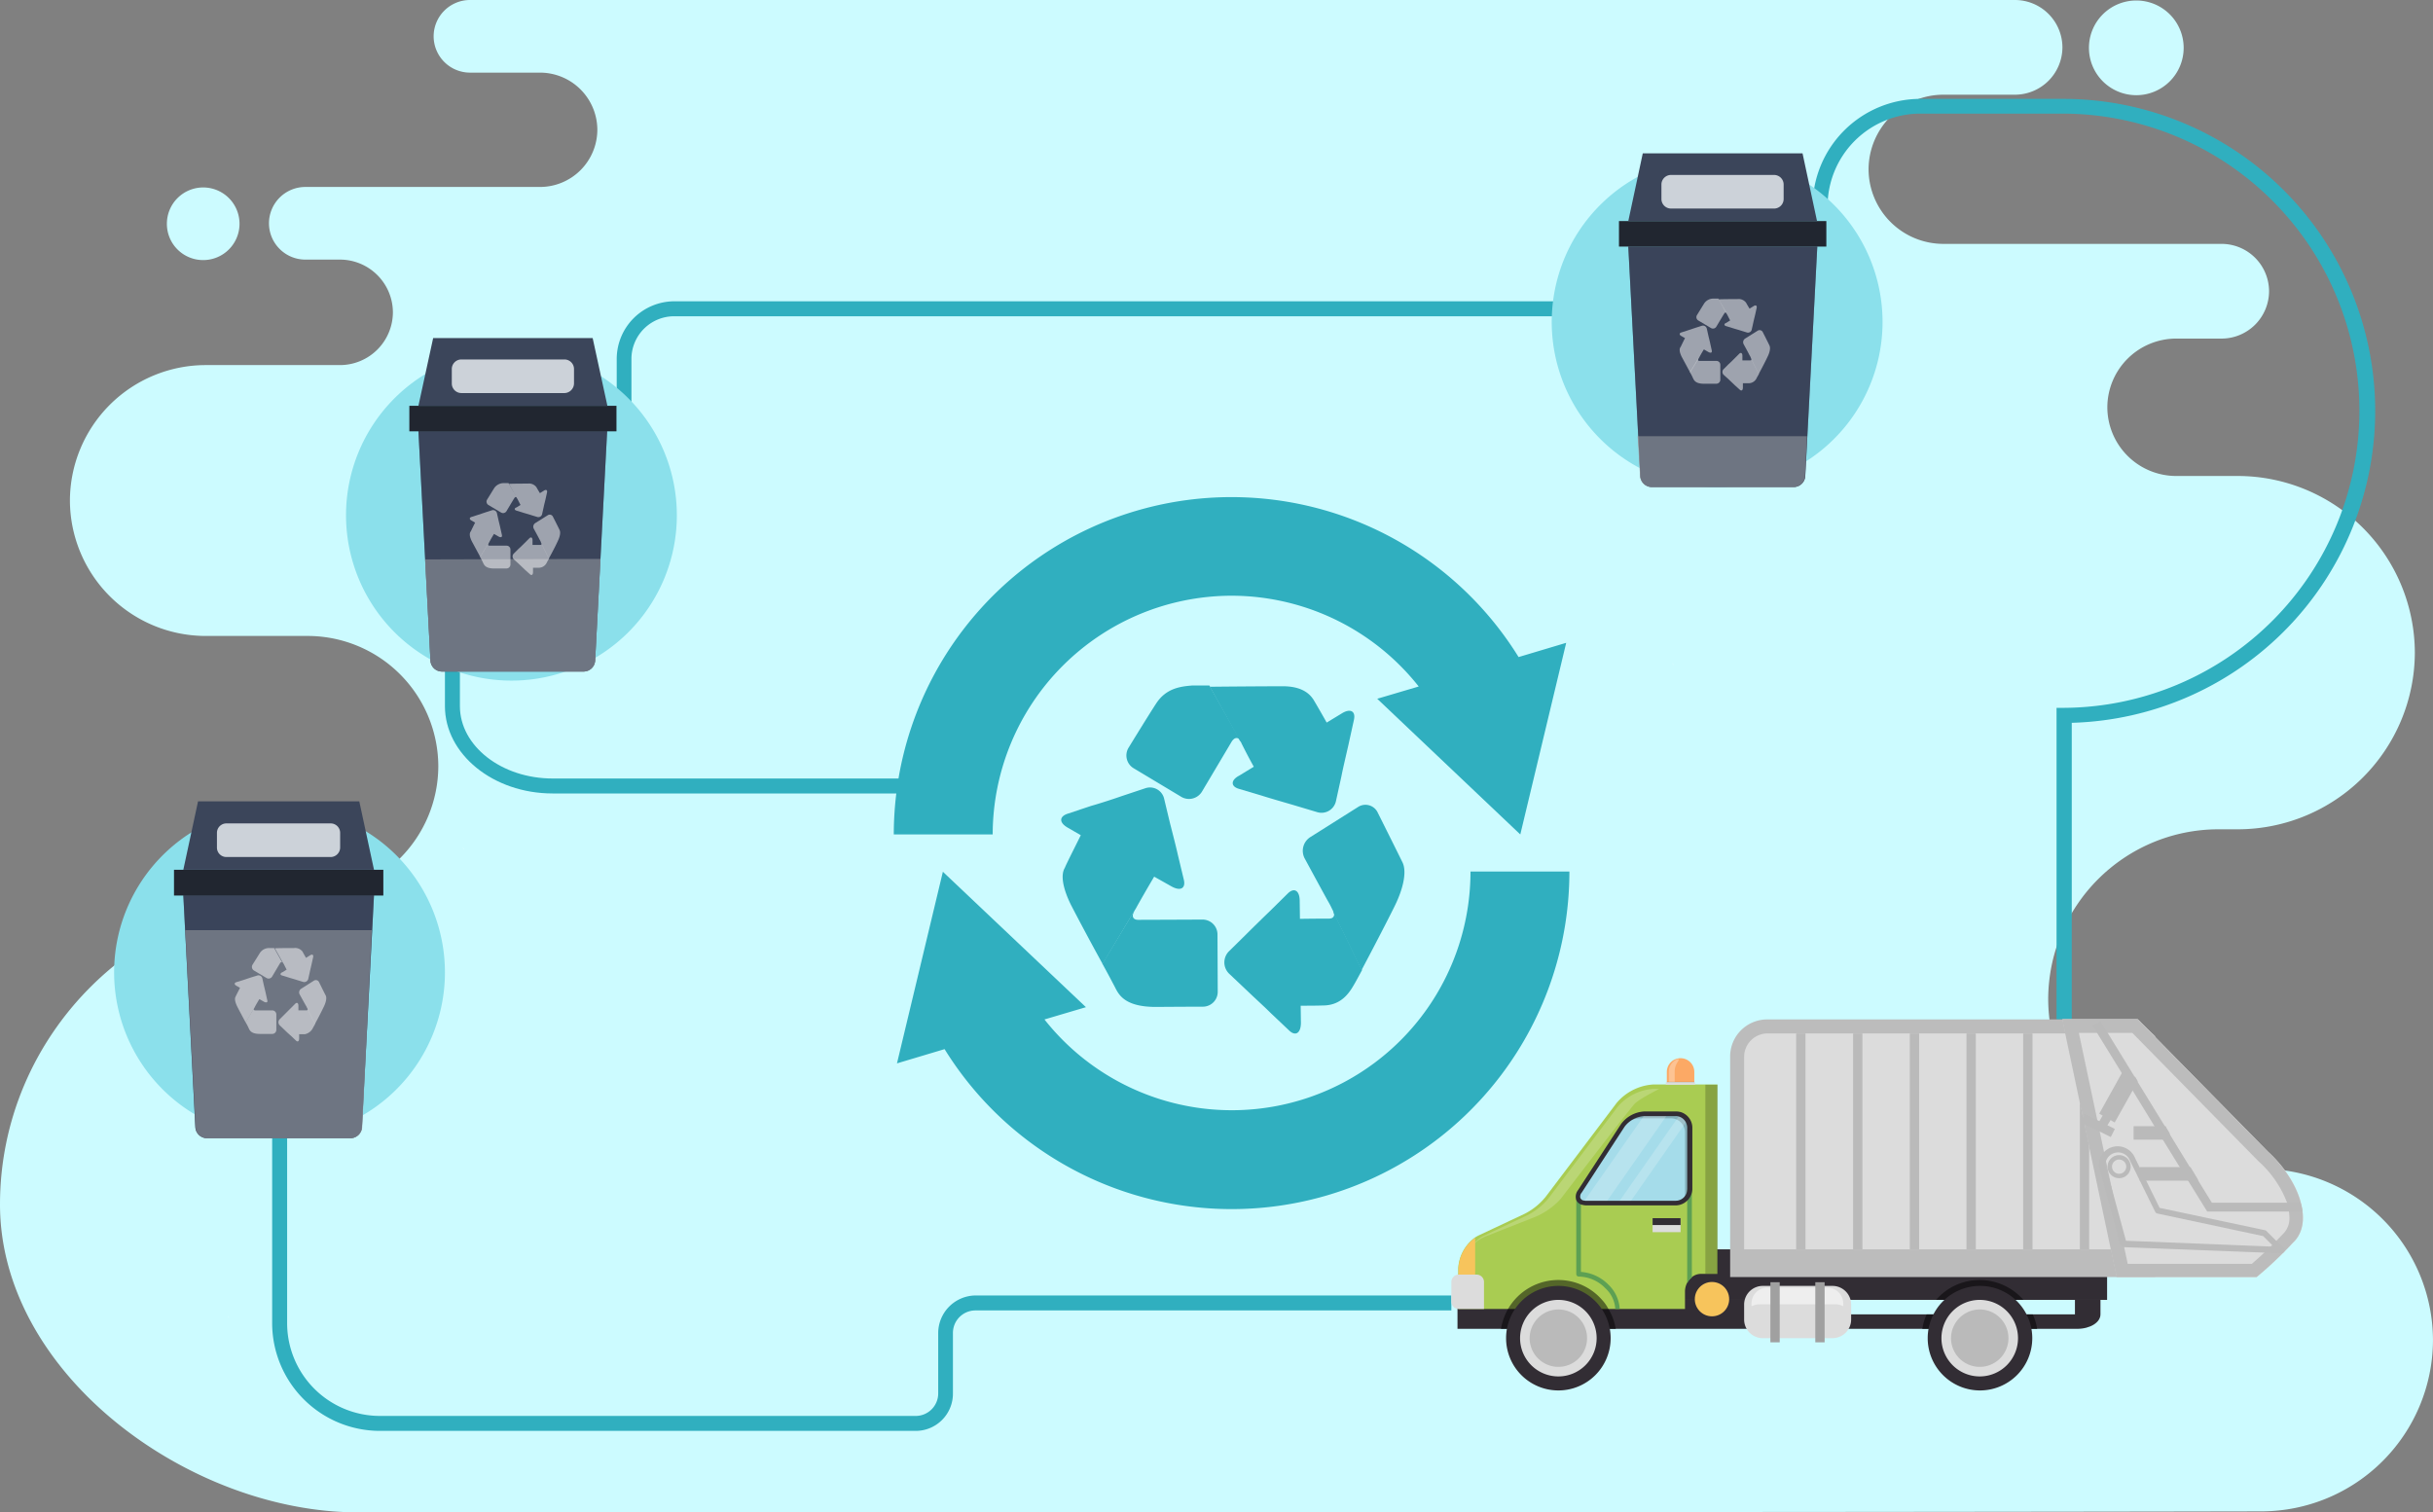 
<svg xmlns="http://www.w3.org/2000/svg" width="758.508" height="471.6" viewBox="0 0 758.508 471.6">
  <rect x="0" y="0" width="758.508" height="471.6" fill="#808080" stroke="none"/>
  <g id="RouteGeneration" transform="translate(-55.8 -48.8)">
    <g id="Layer_3" transform="translate(55.8 48.8)">
      <g id="Group_93" data-name="Group 93">
        <path id="Path_395" data-name="Path 395" d="M167.426,520.4C114.635,520.4,55.8,477.173,55.8,424.382h0c0-52.791,43.227-96.018,96.019-96.018h0a40.751,40.751,0,0,0,40.626-40.626h0a40.751,40.751,0,0,0-40.626-40.626H119.838A42.367,42.367,0,0,1,77.6,204.878h0a42.367,42.367,0,0,1,42.233-42.233h42A16.523,16.523,0,0,0,178.291,146.2h0a16.523,16.523,0,0,0-16.449-16.449H150.977a11.347,11.347,0,0,1-11.323-11.323h0A11.347,11.347,0,0,1,150.977,107.1H224.2a17.894,17.894,0,0,0,17.827-17.827h0A17.894,17.894,0,0,0,224.2,71.447H202.314a11.347,11.347,0,0,1-11.323-11.323h0A11.347,11.347,0,0,1,202.314,48.8h481.7A14.824,14.824,0,0,1,698.78,63.566h0a14.824,14.824,0,0,1-14.766,14.766H661.6a23.347,23.347,0,0,0-23.259,23.259h0A23.347,23.347,0,0,0,661.6,124.85h86.837A14.824,14.824,0,0,1,763.2,139.616h0a14.824,14.824,0,0,1-14.766,14.766H734.2A21.485,21.485,0,0,0,712.781,175.8h0A21.485,21.485,0,0,0,734.2,197.227H753.56a55.248,55.248,0,0,1,55.086,55.086h0A55.248,55.248,0,0,1,753.56,307.4h-6.274a53.11,53.11,0,0,0-52.944,52.944h0a53.11,53.11,0,0,0,52.944,52.944H760.9a53.55,53.55,0,0,1,53.4,53.4h0a53.55,53.55,0,0,1-53.4,53.4c-152.1.306-441.532.306-593.479.306ZM721.809,78.485a14.766,14.766,0,1,0-14.766-14.766,14.775,14.775,0,0,0,14.766,14.766ZM119.149,129.9a11.323,11.323,0,1,0-11.323-11.323A11.3,11.3,0,0,0,119.149,129.9Z" transform="translate(-55.8 -48.8)" fill="#ccfbff" fill-rule="evenodd"/>
      </g>
    </g>
    <g id="Layer_4" transform="translate(91.377 79.633)">
      <g id="Group_115" data-name="Group 115">
        <g id="Group_98" data-name="Group 98">
          <g id="Group_94" data-name="Group 94" transform="translate(243.068 124.174)">
            <path id="Path_396" data-name="Path 396" d="M525.276,282.156a74.431,74.431,0,0,1,58.376,28.308l-12.93,3.825,44.6,42.309,14.307-59.753-14.843,4.438A105.27,105.27,0,0,0,420,356.6h30.833A74.578,74.578,0,0,1,525.276,282.156Z" transform="translate(-420 -251.4)" fill="#30afbf"/>
            <path id="Path_397" data-name="Path 397" d="M600.1,404a74.411,74.411,0,0,1-132.819,46.135l12.93-3.825-44.6-42.233L421.3,463.83l14.843-4.437A105.27,105.27,0,0,0,630.934,404H600.1Z" transform="translate(-420.305 -287.247)" fill="#30afbf"/>
          </g>
          <path id="Path_398" data-name="Path 398" d="M311.767,208.248H307.1V189.58a18.008,18.008,0,0,1,17.98-17.98H623.54v4.667H325a13.322,13.322,0,0,0-13.313,13.313v18.668Z" transform="translate(-150.41 -108.48)" fill="#30afbf"/>
          <path id="Path_399" data-name="Path 399" d="M367.229,603.9H200.287A33.632,33.632,0,0,1,166.7,570.317V512.4h4.667v57.917a28.946,28.946,0,0,0,28.92,28.92H367.306a7.02,7.02,0,0,0,7.039-7.039V573.377a11.755,11.755,0,0,1,11.706-11.706H534.325v4.667H385.974a7.02,7.02,0,0,0-7.039,7.039V592.2A11.609,11.609,0,0,1,367.229,603.9Z" transform="translate(-117.428 -188.538)" fill="#30afbf"/>
          <path id="Path_400" data-name="Path 400" d="M875.117,376.161H870.45V278.995h2.372a92.652,92.652,0,0,0,0-185.3H827.987a28.946,28.946,0,0,0-28.92,28.92v45.064H794.4V122.687A33.632,33.632,0,0,1,827.987,89.1h44.834a97.3,97.3,0,0,1,2.372,194.562v92.5Z" transform="translate(-264.883 -89.1)" fill="#30afbf"/>
          <path id="Path_401" data-name="Path 401" d="M387.9,356.2H270.687c-18.515,0-33.587-12.241-33.587-27.237V304.1h4.667v24.865c0,12.394,12.93,22.57,28.92,22.57H387.822V356.2Z" transform="translate(-133.966 -139.606)" fill="#30afbf"/>
          <g id="Group_95" data-name="Group 95" transform="translate(0 220.804)">
            <path id="Path_402" data-name="Path 402" d="M205.434,429.267A51.567,51.567,0,1,1,153.867,377.7,51.59,51.59,0,0,1,205.434,429.267Z" transform="translate(-102.3 -377.7)" fill="#8be0eb"/>
          </g>
          <g id="Group_96" data-name="Group 96" transform="translate(72.301 78.268)">
            <path id="Path_403" data-name="Path 403" d="M299.934,242.967A51.567,51.567,0,1,1,248.367,191.4,51.59,51.59,0,0,1,299.934,242.967Z" transform="translate(-196.8 -191.4)" fill="#8be0eb"/>
          </g>
          <g id="Group_97" data-name="Group 97" transform="translate(448.188 17.98)">
            <path id="Path_404" data-name="Path 404" d="M791.234,164.167A51.567,51.567,0,1,1,739.667,112.6,51.59,51.59,0,0,1,791.234,164.167Z" transform="translate(-688.1 -112.6)" fill="#8be0eb"/>
          </g>
        </g>
        <g id="Group_114" data-name="Group 114" transform="translate(416.896 286.984)">
          <g id="Group_113" data-name="Group 113" transform="translate(0)">
            <rect id="Rectangle_65" data-name="Rectangle 65" width="187.37" height="15.761" transform="translate(17.061 71.765)" fill="#322d34"/>
            <path id="Path_405" data-name="Path 405" d="M893.313,469.5v75.132H760.8V475.853A11.542,11.542,0,0,1,772.353,464.3H887.8Z" transform="translate(-673.886 -464.223)" fill="#bcbcbc"/>
            <path id="Path_406" data-name="Path 406" d="M890.291,537.328V470H773.768a7.315,7.315,0,0,0-7.268,7.268v60.059Z" transform="translate(-675.225 -465.562)" fill="#dcdcdc"/>
            <path id="Path_407" data-name="Path 407" d="M850.153,578.6v4.514c0,2.525-3.213,4.514-7.268,4.514H649.7V578.6H767.294v4.514h74.9V578.6h7.957Z" transform="translate(-647.787 -491.074)" fill="#322d34"/>
            <path id="Path_408" data-name="Path 408" d="M730.793,490.877v58.988h-5.05a4.6,4.6,0,0,0-2.984,1.071,5.008,5.008,0,0,0-1.454,1.836,5.917,5.917,0,0,0-.612,2.6v5.432H650v-12.7a12.788,12.788,0,0,1,5.2-9.564h0a12.364,12.364,0,0,1,1.377-.765l14.154-6.656a20.117,20.117,0,0,0,6.58-5.356l22.035-29.15a16.217,16.217,0,0,1,11.629-5.815h19.816Z" transform="translate(-647.858 -470.449)" fill="#a9cc52"/>
            <path id="Path_409" data-name="Path 409" d="M657.919,539.423h0a14.272,14.272,0,0,1,1.53-.765l15.914-6.274a23.01,23.01,0,0,0,7.574-5.432s16.985-22.264,22.876-29.456c1.071-1.377,6.121-3.978,7.88-4.9h-1.683a15.962,15.962,0,0,0-11.323,5.662l-21.5,28.461a20.282,20.282,0,0,1-6.427,5.2l-13.772,6.5a7.267,7.267,0,0,0-1.3.765h0a11.717,11.717,0,0,0-3.29,3.672A10.793,10.793,0,0,1,657.919,539.423Z" transform="translate(-648.891 -470.871)" fill="#fff" opacity="0.2"/>
            <path id="Path_410" data-name="Path 410" d="M733.621,507.061v19.2a4.409,4.409,0,0,1-4.361,4.361H701.411a3.875,3.875,0,0,1-.995-.153c-1.607-.383-2.066-1.836-.995-3.519l13.389-20.581a8.97,8.97,0,0,1,6.733-3.672h9.793a4.446,4.446,0,0,1,3.672,1.989A4.748,4.748,0,0,1,733.621,507.061Z" transform="translate(-659.331 -473.244)" fill="#a5dcea"/>
            <path id="Path_411" data-name="Path 411" d="M736.5,527.718v-19.2a4.359,4.359,0,0,0-4.361-4.361H722.35a8.629,8.629,0,0,0-5.05,1.913,9.093,9.093,0,0,1,6.5-3.366H733.6a4.359,4.359,0,0,1,4.361,4.361v19.2a4.275,4.275,0,0,1-2.066,3.672A4.612,4.612,0,0,0,736.5,527.718Z" transform="translate(-663.667 -473.244)" opacity="0.2"/>
            <g id="Group_99" data-name="Group 99" transform="translate(107.495 4.438)">
              <rect id="Rectangle_66" data-name="Rectangle 66" width="2.907" height="67.328" transform="translate(88.444)" fill="#bababa"/>
              <rect id="Rectangle_67" data-name="Rectangle 67" width="2.907" height="67.328" transform="translate(70.771)" fill="#bababa"/>
              <rect id="Rectangle_68" data-name="Rectangle 68" width="2.907" height="67.328" transform="translate(53.097)" fill="#bababa"/>
              <rect id="Rectangle_69" data-name="Rectangle 69" width="2.907" height="67.328" transform="translate(35.424)" fill="#bababa"/>
              <rect id="Rectangle_70" data-name="Rectangle 70" width="2.907" height="67.328" transform="translate(17.75)" fill="#bababa"/>
              <rect id="Rectangle_71" data-name="Rectangle 71" width="2.907" height="67.328" fill="#bababa"/>
            </g>
            <path id="Path_412" data-name="Path 412" d="M649.648,579.011h7.727v-8.569a2.319,2.319,0,0,0-2.448-2.142h-5.279a2.319,2.319,0,0,0-2.448,2.142v6.427A2.319,2.319,0,0,0,649.648,579.011Z" transform="translate(-647.2 -488.654)" fill="#dcdcdc"/>
            <path id="Path_413" data-name="Path 413" d="M703.206,585.8H667.4a19.146,19.146,0,0,1,2.219-6.274,18.1,18.1,0,0,1,29.3-2.831,12.535,12.535,0,0,1,1.989,2.831A17.66,17.66,0,0,1,703.206,585.8Z" transform="translate(-651.945 -489.171)" opacity="0.5"/>
            <g id="Group_103" data-name="Group 103" transform="translate(17.061 83.165)">
              <g id="Group_100" data-name="Group 100">
                <path id="Path_414" data-name="Path 414" d="M669.5,589.2a16.3,16.3,0,1,0,16.3-16.3A16.31,16.31,0,0,0,669.5,589.2Z" transform="translate(-669.5 -572.9)" fill="#322d34"/>
              </g>
              <g id="Group_101" data-name="Group 101" transform="translate(4.361 4.361)">
                <path id="Path_415" data-name="Path 415" d="M675.2,590.535A11.935,11.935,0,1,0,687.135,578.6,11.951,11.951,0,0,0,675.2,590.535Z" transform="translate(-675.2 -578.6)" fill="#dcdcdc"/>
              </g>
              <g id="Group_102" data-name="Group 102" transform="translate(7.345 7.345)">
                <path id="Path_416" data-name="Path 416" d="M679.1,591.452a8.952,8.952,0,1,0,8.952-8.952A9.013,9.013,0,0,0,679.1,591.452Z" transform="translate(-679.1 -582.5)" fill="#bababa"/>
              </g>
            </g>
            <path id="Path_417" data-name="Path 417" d="M871.937,576.7H844.7a17.894,17.894,0,0,1,13.619-6.2A18.156,18.156,0,0,1,871.937,576.7Z" transform="translate(-693.595 -489.171)" opacity="0.5"/>
            <path id="Path_418" data-name="Path 418" d="M874.906,589.091H839.1a15.922,15.922,0,0,1,1.377-4.591h33.052A15.924,15.924,0,0,1,874.906,589.091Z" transform="translate(-692.28 -492.46)" opacity="0.5"/>
            <g id="Group_107" data-name="Group 107" transform="translate(148.504 83.165)">
              <g id="Group_104" data-name="Group 104">
                <path id="Path_419" data-name="Path 419" d="M841.3,589.2a16.3,16.3,0,1,0,16.3-16.3A16.31,16.31,0,0,0,841.3,589.2Z" transform="translate(-841.3 -572.9)" fill="#322d34"/>
              </g>
              <g id="Group_105" data-name="Group 105" transform="translate(4.285 4.361)">
                <path id="Path_420" data-name="Path 420" d="M846.9,590.535A11.935,11.935,0,1,0,858.835,578.6,11.951,11.951,0,0,0,846.9,590.535Z" transform="translate(-846.9 -578.6)" fill="#dcdcdc"/>
              </g>
              <g id="Group_106" data-name="Group 106" transform="translate(7.268 7.345)">
                <path id="Path_421" data-name="Path 421" d="M850.8,591.452a8.952,8.952,0,1,0,8.952-8.952A9.013,9.013,0,0,0,850.8,591.452Z" transform="translate(-850.8 -582.5)" fill="#bababa"/>
              </g>
            </g>
            <circle id="Ellipse_13" data-name="Ellipse 13" cx="5.356" cy="5.356" r="5.356" transform="translate(75.897 81.941)" fill="#f7c45c"/>
            <path id="Path_422" data-name="Path 422" d="M650.1,562.787v1.989h5.2V553.3h0A12.516,12.516,0,0,0,650.1,562.787Z" transform="translate(-647.881 -485.131)" fill="#f7c45c"/>
            <g id="Group_109" data-name="Group 109" transform="translate(91.275 82.017)">
              <path id="Path_423" data-name="Path 423" d="M772.315,589.2h21.729a5.812,5.812,0,0,0,5.815-5.815v-4.667a5.812,5.812,0,0,0-5.815-5.815H772.315a5.812,5.812,0,0,0-5.815,5.815v4.667A5.812,5.812,0,0,0,772.315,589.2Z" transform="translate(-766.5 -571.752)" fill="#dcdcdc"/>
              <path id="Path_424" data-name="Path 424" d="M772.178,578.8h23.335a5.917,5.917,0,0,1,2.6.612v-.842a4.963,4.963,0,0,0-4.973-4.973H774.473a4.963,4.963,0,0,0-4.973,4.973v.842A6.522,6.522,0,0,1,772.178,578.8Z" transform="translate(-767.205 -571.917)" fill="#fff" opacity="0.5"/>
              <g id="Group_108" data-name="Group 108" transform="translate(8.186)">
                <rect id="Rectangle_72" data-name="Rectangle 72" width="2.907" height="18.745" fill="#a0a0a0"/>
                <rect id="Rectangle_73" data-name="Rectangle 73" width="2.907" height="18.745" transform="translate(14.001)" fill="#a0a0a0"/>
              </g>
            </g>
            <rect id="Rectangle_74" data-name="Rectangle 74" width="3.825" height="58.988" transform="translate(79.187 20.428)" opacity="0.2"/>
            <path id="Path_425" data-name="Path 425" d="M744.754,533.5v27.543a5.008,5.008,0,0,0-1.454,1.836v-29.3h1.454Z" transform="translate(-669.775 -480.479)" fill="#5da053"/>
            <path id="Path_426" data-name="Path 426" d="M727.372,502.7l-19.51,27.926h-5.968a3.875,3.875,0,0,1-.995-.153L720.333,502.7Z" transform="translate(-659.815 -473.244)" fill="#fff" opacity="0.2"/>
            <path id="Path_427" data-name="Path 427" d="M736.752,504.76,718.619,530.7H715.1L734.457,503A4.362,4.362,0,0,1,736.752,504.76Z" transform="translate(-663.151 -473.315)" fill="#fff" opacity="0.2"/>
            <path id="Path_428" data-name="Path 428" d="M711.642,571.729h-1.377a9.5,9.5,0,0,0-3.137-6.5,11.782,11.782,0,0,0-8.186-3.6h-.077a.784.784,0,0,1-.765-.765V537.3h1.454v22.876a13.346,13.346,0,0,1,8.569,3.978A11.378,11.378,0,0,1,711.642,571.729Z" transform="translate(-659.157 -481.372)" fill="#5da053"/>
            <rect id="Rectangle_75" data-name="Rectangle 75" width="8.722" height="4.361" transform="translate(62.737 62.049)" fill="#dcdcdc"/>
            <path id="Path_429" data-name="Path 429" d="M729.029,531.1H701.18a5.9,5.9,0,0,1-1.148-.153,2.635,2.635,0,0,1-1.989-1.53,3.3,3.3,0,0,1,.536-3.06l13.389-20.581a9.654,9.654,0,0,1,7.345-3.978h9.793a5.824,5.824,0,0,1,1.607.23,5.127,5.127,0,0,1,2.678,2.066,5.069,5.069,0,0,1,.842,2.754v19.2A5.281,5.281,0,0,1,729.029,531.1Zm-9.793-27.849a8.344,8.344,0,0,0-6.121,3.29l-13.389,20.581a1.813,1.813,0,0,0-.383,1.76,1.348,1.348,0,0,0,.995.689,2.868,2.868,0,0,0,.842.077h27.849a3.592,3.592,0,0,0,3.6-3.6v-19.2a3.792,3.792,0,0,0-.612-1.989,3.6,3.6,0,0,0-1.913-1.454,2.973,2.973,0,0,0-1.148-.153h-9.717Z" transform="translate(-659.1 -473.033)" fill="#322d34"/>
            <rect id="Rectangle_76" data-name="Rectangle 76" width="8.722" height="2.142" transform="translate(62.737 62.049)" fill="#322d34"/>
            <g id="Group_111" data-name="Group 111" transform="translate(66.869 12.165)">
              <g id="Group_110" data-name="Group 110">
                <path id="Path_430" data-name="Path 430" d="M739.284,480.1A4.277,4.277,0,0,0,735,484.385V487.6h8.569v-3.213A4.277,4.277,0,0,0,739.284,480.1Z" transform="translate(-734.694 -480.1)" fill="#fca965"/>
                <path id="Path_431" data-name="Path 431" d="M738.631,481.252c.459-.689.306-.995-.383-.689a4.264,4.264,0,0,0-2.448,3.9v3.213h1.836v-3.137A5.563,5.563,0,0,1,738.631,481.252Z" transform="translate(-734.882 -480.181)" fill="#fff" opacity="0.3"/>
                <rect id="Rectangle_77" data-name="Rectangle 77" width="9.105" height="0.765" transform="translate(0 7.498)" fill="#dcdcdc"/>
                <rect id="Rectangle_78" data-name="Rectangle 78" width="8.569" height="0.153" transform="translate(0.306 7.345)" opacity="0.2"/>
              </g>
            </g>
            <g id="Group_112" data-name="Group 112" transform="translate(190.43)">
              <path id="Path_432" data-name="Path 432" d="M968.118,533.9a127.679,127.679,0,0,1-11.323,10.711h-43.61L896.2,464.2h23.488l40.55,41.238c5.432,4.973,8.952,10.711,10.329,15.914.23.918.383,1.913.536,2.831C971.561,528.085,970.567,531.6,968.118,533.9Z" transform="translate(-896.123 -464.2)" fill="#dcdcdc"/>
              <path id="Path_433" data-name="Path 433" d="M971,524.183c-.153-.918-.306-1.836-.536-2.831-1.377-5.2-4.9-10.941-10.329-15.914L919.588,464.2H896.1l16.985,80.411h43.61A116.538,116.538,0,0,0,968.018,533.9C970.543,531.6,971.538,528.085,971,524.183Zm-5.815,6.733-.23.23a128.026,128.026,0,0,1-9.717,9.334H916.528L901.3,468.484h16.679l39.4,40.091a32.9,32.9,0,0,1,8.8,12.777,12.5,12.5,0,0,1,.612,2.831,14.932,14.932,0,0,1,.153,1.76A6.789,6.789,0,0,1,965.187,530.916Z" transform="translate(-896.1 -464.2)" fill="#bcbcbc"/>
            </g>
            <path id="Path_434" data-name="Path 434" d="M973.938,524.371H944.253l-5.968-9.64-2.6-4.208-5.279-8.569-2.6-4.208L920.918,486.5h0l-3.366-5.432L908.6,466.53l2.372-1.53,10.711,17.444.765,1.3,8.646,14.078,1.3,2.142,6.5,10.635,2.372,3.825,4.438,7.192h27.62A8.931,8.931,0,0,1,973.938,524.371Z" transform="translate(-708.606 -464.388)" fill="#bababa"/>
            <path id="Path_435" data-name="Path 435" d="M936.447,510.019v1.989H925.2V507.8h9.946Z" transform="translate(-712.506 -474.442)" fill="#bababa"/>
            <path id="Path_436" data-name="Path 436" d="M945.833,528.325v.383H927.7V524.5h15.837Z" transform="translate(-713.093 -478.365)" fill="#bababa"/>
            <rect id="Rectangle_79" data-name="Rectangle 79" width="2.831" height="10.482" transform="translate(196.198 32.074) rotate(-63.494)" fill="#bababa"/>
            <path id="Path_437" data-name="Path 437" d="M923.212,488.466l-1.53,2.754h0l-5.662,10.1-4.82-2.754,7.115-12.777.383-.689,3.749,2.066Z" transform="translate(-709.217 -469.11)" fill="#bababa"/>
            <rect id="Rectangle_80" data-name="Rectangle 80" width="7.804" height="2.831" transform="matrix(0.51, -0.86, 0.86, 0.51, 201.674, 32.373)" fill="#bababa"/>
            <path id="Path_438" data-name="Path 438" d="M967.923,549.358h0l-49.272-1.913a.988.988,0,0,1-.918-.689C911,522.121,911,522.121,911,521.891a5.876,5.876,0,0,1,11.323-2.219l7.651,15.531,32.822,6.962a.775.775,0,0,1,.536.306l5.279,5.279a.948.948,0,0,1,.229,1.071A1.062,1.062,0,0,1,967.923,549.358Zm-48.43-3.9,46.058,1.836-3.29-3.29-32.975-7.039a.973.973,0,0,1-.689-.536l-7.88-15.99a3.96,3.96,0,0,0-7.651,1.377C913.142,522.044,917.2,537.04,919.492,545.456Z" transform="translate(-709.17 -476.368)" fill="#bababa"/>
            <path id="Path_439" data-name="Path 439" d="M918.2,526.792a3.6,3.6,0,1,1,3.6-3.6A3.592,3.592,0,0,1,918.2,526.792Zm0-5.815a2.219,2.219,0,1,0,2.219,2.219A2.22,2.22,0,0,0,918.2,520.977Z" transform="translate(-710.016 -477.214)" fill="#bababa"/>
          </g>
        </g>
      </g>
      <path id="Path_440" data-name="Path 440" d="M557.828,360.48l7.421,2.219c2.678.842,6.962,2.066,9.564,2.831l7.421,2.219a4.612,4.612,0,0,0,5.891-3.519l1.683-7.651c.536-2.754,1.607-7.192,2.219-9.946l1.683-7.651c.612-2.754-1.148-3.672-3.825-1.989l-4.667,2.831c-1.683-2.984-3.366-5.891-4.055-7.039-1.53-2.448-4.361-4.361-10.023-4.284-4.208,0-15.378.077-22.341.153l9.334,16.832a2.279,2.279,0,0,1,.536.842c.459.918,2.066,4.131,3.825,7.268l-4.514,2.754c-2.678,1.377-2.754,3.366-.153,4.131" transform="translate(-207.188 -145.337)" fill="#30afbf"/>
      <path id="Path_441" data-name="Path 441" d="M523.98,333.938c-2.448,3.749-8.492,13.619-8.492,13.619a4.649,4.649,0,0,0,1.53,6.427l14.919,8.952a4.727,4.727,0,0,0,6.427-1.683s8.416-14.154,9.181-15.455c.842-1.377,1.76-1.53,2.6-.765L540.659,328.2h-5.432c-3.749.306-8.186.918-11.247,5.738" transform="translate(-199.2 -145.268)" fill="#30afbf"/>
      <path id="Path_442" data-name="Path 442" d="M491.342,406.513c1.683,3.29,6.274,11.935,9.793,18.286l10.558-17.674c1.224-2.219,3.519-6.2,5.509-9.564l5.432,3.06c2.754,1.53,4.438.612,3.825-2.066l-1.836-7.651c-.612-2.754-1.76-7.192-2.448-9.87l-1.836-7.651a4.53,4.53,0,0,0-5.968-3.366l-7.345,2.448c-2.6.918-6.886,2.3-9.564,3.06l-7.345,2.448c-2.6.918-2.525,2.831.229,4.361l3.978,2.3c-1.989,4.055-4.437,8.8-4.973,10.176-1.377,2.219-.612,6.5,1.989,11.706" transform="translate(-192.958 -155.028)" fill="#30afbf"/>
      <path id="Path_443" data-name="Path 443" d="M515.635,418.5,505,436.174c1.913,3.443,3.366,6.274,3.825,7.115,1.148,2.219,2.754,6.35,12.854,6.35,10.1-.077,14.69-.077,14.69-.077a4.637,4.637,0,0,0,4.591-4.744l-.076-17.674a4.654,4.654,0,0,0-4.667-4.744s-17.214.077-20.045.077c-1.76,0-1.989-1.224-1.377-2.372a5.184,5.184,0,0,1,.842-1.607" transform="translate(-196.899 -166.48)" fill="#30afbf"/>
      <path id="Path_444" data-name="Path 444" d="M596.257,410.542l8.722,17.827c3.06-5.738,8.263-15.761,10.405-20.122,2.831-5.815,3.672-10.788,2.372-13.466s-7.727-15.531-7.727-15.531a4.228,4.228,0,0,0-6.121-1.76L588.988,386.9a5.077,5.077,0,0,0-1.683,6.733s4.514,8.339,7.039,12.93a29.877,29.877,0,0,1,1.53,2.907,2.6,2.6,0,0,1,.383,1.071" transform="translate(-216.085 -156.686)" fill="#30afbf"/>
      <path id="Path_445" data-name="Path 445" d="M595.4,440.611c.306-.536,1.148-2.066,2.219-4.055L588.9,418.729c.153,1.071-.306,1.76-1.607,1.76-.918,0-5.126,0-9.028.077l-.077-5.585c0-3.213-1.683-4.284-3.672-2.372l-5.585,5.509c-1.989,1.913-5.279,5.126-7.192,7.039l-5.585,5.509a4.9,4.9,0,0,0,.076,7.039l5.662,5.356c1.989,1.913,5.356,4.973,7.345,6.962l5.662,5.356c1.989,1.913,3.672.842,3.672-2.448l-.076-5.279c2.219,0,4.667,0,6.962-.077,6.121,0,8.569-4.591,9.946-6.962" transform="translate(-208.574 -164.873)" fill="#30afbf"/>
    </g>
    <g id="Layer_5" transform="translate(183.417 154.229)">
      <path id="Path_446" data-name="Path 446" d="M226.3,224.5l3.749,71.536a3.613,3.613,0,0,0,3.6,3.443H277.79a3.613,3.613,0,0,0,3.6-3.443l3.749-71.536Z" transform="translate(-223.469 -195.503)" fill="#3b455a"/>
      <path id="Path_447" data-name="Path 447" d="M229,276.753l1.683,31.522a3.613,3.613,0,0,0,3.6,3.443h44.146a3.613,3.613,0,0,0,3.6-3.443L283.7,276.6Z" transform="translate(-224.103 -207.742)" fill="#a3a6aa"/>
      <g id="object">
        <g id="Group_116" data-name="Group 116">
          <path id="Path_448" data-name="Path 448" d="M226.3,224.5l3.749,71.536a3.613,3.613,0,0,0,3.6,3.443H277.79a3.613,3.613,0,0,0,3.6-3.443l3.749-71.536Z" transform="translate(-223.469 -195.503)" fill="#3b455a" opacity="0.5"/>
          <rect id="Rectangle_81" data-name="Rectangle 81" width="64.573" height="7.957" transform="translate(0 21.116)" fill="#212630"/>
          <path id="Path_449" data-name="Path 449" d="M285.212,207.716H226.3l4.591-21.116h49.731Z" transform="translate(-223.469 -186.6)" fill="#3b455a"/>
          <path id="Path_450" data-name="Path 450" d="M275.018,205.782H242.884A2.988,2.988,0,0,1,239.9,202.8v-4.514a2.988,2.988,0,0,1,2.984-2.984h32.134A2.988,2.988,0,0,1,278,198.284V202.8a3.038,3.038,0,0,1-2.984,2.984" transform="translate(-226.664 -188.644)" fill="#ccd2d9"/>
          <path id="Path_451" data-name="Path 451" d="M244.636,394.748c0-.077-.077-.23-.077-.306a5.64,5.64,0,0,1-.459-.842Z" transform="translate(-227.651 -235.227)" fill="#fff"/>
        </g>
        <path id="Path_452" data-name="Path 452" d="M265.5,254.316l1.989.612c.689.23,1.836.536,2.525.765l1.989.612a1.2,1.2,0,0,0,1.53-.918l.459-2.066c.153-.765.459-1.913.612-2.6l.459-2.066c.153-.765-.306-.995-.995-.536l-1.224.765c-.459-.765-.918-1.53-1.071-1.836a2.872,2.872,0,0,0-2.678-1.148c-1.148,0-4.055,0-5.891.077l2.448,4.438c.077.077.077.153.153.23.153.23.536,1.071.995,1.913l-1.224.765c-.765.23-.765.765-.076.995" transform="translate(-232.137 -200.53)" fill="#fff" opacity="0.51"/>
        <path id="Path_453" data-name="Path 453" d="M256.46,247.23c-.612.995-2.219,3.6-2.219,3.6a1.211,1.211,0,0,0,.383,1.683l3.978,2.372a1.231,1.231,0,0,0,1.683-.459s2.219-3.749,2.448-4.055c.23-.383.459-.383.689-.23L260.9,245.7h-1.454a3.617,3.617,0,0,0-2.984,1.53" transform="translate(-229.988 -200.483)" fill="#fff" opacity="0.51"/>
        <path id="Path_454" data-name="Path 454" d="M247.9,266.5c.459.842,1.683,3.137,2.6,4.82l2.831-4.667c.306-.612.918-1.683,1.454-2.525l1.454.842c.765.383,1.148.153.995-.536l-.459-2.066c-.153-.765-.459-1.913-.612-2.6L255.7,257.7a1.222,1.222,0,0,0-1.607-.918l-1.913.612-2.525.842-1.913.612c-.689.23-.689.765.077,1.148l1.071.612c-.536,1.071-1.148,2.3-1.3,2.678-.612.689-.383,1.836.306,3.213" transform="translate(-228.387 -203.071)" fill="#fff" opacity="0.51"/>
        <path id="Path_455" data-name="Path 455" d="M254.231,269.7l-2.831,4.667a15.893,15.893,0,0,1,.995,1.913c.306.612.765,1.683,3.366,1.683h3.9a1.258,1.258,0,0,0,1.224-1.224v-4.667a1.208,1.208,0,0,0-1.224-1.224h-5.279c-.459,0-.536-.306-.383-.612a1.142,1.142,0,0,1,.23-.536" transform="translate(-229.365 -206.121)" fill="#fff" opacity="0.51"/>
        <path id="Path_456" data-name="Path 456" d="M275.625,267.541l2.3,4.744c.842-1.53,2.219-4.131,2.754-5.356.765-1.53.995-2.831.612-3.6-.306-.689-2.066-4.131-2.066-4.131a1.1,1.1,0,0,0-1.607-.459l-3.9,2.448a1.342,1.342,0,0,0-.459,1.76s1.224,2.219,1.836,3.443a3.192,3.192,0,0,1,.383.765c.077.23.153.306.153.383" transform="translate(-234.463 -203.503)" fill="#fff" opacity="0.51"/>
        <path id="Path_457" data-name="Path 457" d="M275.405,275.54c.077-.153.306-.536.612-1.071l-2.3-4.744q.115.459-.459.459h-2.372V268.73c0-.842-.459-1.148-.995-.612l-1.454,1.454c-.536.536-1.377,1.377-1.913,1.836l-1.454,1.454a1.249,1.249,0,0,0,0,1.836l1.53,1.377c.536.536,1.377,1.3,1.913,1.836l1.53,1.377c.536.536.995.23.995-.612V277.3h1.836a2.776,2.776,0,0,0,2.525-1.76" transform="translate(-232.484 -205.687)" fill="#fff" opacity="0.51"/>
      </g>
    </g>
    <g id="Layer_6" transform="translate(560.528 96.618)">
      <path id="Path_458" data-name="Path 458" d="M719.3,149.3l3.749,71.536a3.613,3.613,0,0,0,3.6,3.443h44.222a3.613,3.613,0,0,0,3.6-3.443l3.749-71.536Z" transform="translate(-716.393 -120.227)" fill="#3b455a"/>
      <path id="Path_459" data-name="Path 459" d="M723.1,226.6l.765,12.394a3.613,3.613,0,0,0,3.6,3.443h44.222a3.613,3.613,0,0,0,3.6-3.443l.612-12.394Z" transform="translate(-717.285 -138.385)" fill="#a3a6aa"/>
      <g id="Group_117" data-name="Group 117" transform="translate(0)">
        <path id="Path_460" data-name="Path 460" d="M719.3,149.3l3.749,71.536a3.613,3.613,0,0,0,3.6,3.443h44.222a3.613,3.613,0,0,0,3.6-3.443l3.749-71.536Z" transform="translate(-716.393 -120.227)" fill="#3b455a" opacity="0.5"/>
        <rect id="Rectangle_82" data-name="Rectangle 82" width="64.65" height="7.957" transform="translate(0 21.116)" fill="#212630"/>
        <path id="Path_461" data-name="Path 461" d="M778.135,132.416H719.3l4.514-21.116h49.807Z" transform="translate(-716.393 -111.3)" fill="#3b455a"/>
        <path id="Path_462" data-name="Path 462" d="M767.918,130.582H735.784A2.988,2.988,0,0,1,732.8,127.6v-4.514a2.988,2.988,0,0,1,2.984-2.984h32.134a2.988,2.988,0,0,1,2.984,2.984V127.6a2.988,2.988,0,0,1-2.984,2.984" transform="translate(-719.564 -113.367)" fill="#ccd2d9"/>
        <path id="Path_463" data-name="Path 463" d="M737.536,319.648c0-.077-.076-.23-.076-.306A5.649,5.649,0,0,1,737,318.5Z" transform="translate(-720.551 -159.974)" fill="#fff"/>
      </g>
      <path id="Path_464" data-name="Path 464" d="M758.4,179.116l1.989.612c.689.23,1.836.536,2.525.765l1.989.612a1.2,1.2,0,0,0,1.53-.918l.459-2.066c.153-.765.459-1.913.612-2.6l.459-2.066c.153-.765-.306-.995-.995-.536l-1.224.765c-.459-.765-.918-1.53-1.071-1.836a2.872,2.872,0,0,0-2.678-1.148c-1.148,0-4.055,0-5.891.077l2.448,4.438c.076.077.076.153.153.23.153.23.536,1.071.995,1.913l-1.224.765c-.688.229-.765.765-.076.995" transform="translate(-725.037 -125.254)" fill="#fff" opacity="0.51"/>
      <path id="Path_465" data-name="Path 465" d="M749.46,172.03c-.612.995-2.219,3.6-2.219,3.6a1.211,1.211,0,0,0,.383,1.683l3.979,2.372a1.231,1.231,0,0,0,1.683-.459s2.219-3.749,2.448-4.055c.229-.383.459-.383.689-.23L753.9,170.5h-1.454a3.426,3.426,0,0,0-2.984,1.53" transform="translate(-722.912 -125.207)" fill="#fff" opacity="0.51"/>
      <path id="Path_466" data-name="Path 466" d="M740.9,191.3c.459.842,1.683,3.137,2.6,4.82l2.831-4.667c.306-.612.918-1.683,1.454-2.525l1.454.842c.765.383,1.148.153.995-.536l-.459-2.066c-.153-.765-.459-1.913-.612-2.6L748.7,182.5a1.222,1.222,0,0,0-1.607-.918l-1.913.612-2.525.842-1.913.612c-.689.23-.689.765.077,1.148l1.071.612c-.536,1.071-1.148,2.3-1.3,2.678-.612.689-.383,1.836.306,3.213" transform="translate(-721.311 -127.794)" fill="#fff" opacity="0.51"/>
      <path id="Path_467" data-name="Path 467" d="M747.231,194.4l-2.831,4.667a15.887,15.887,0,0,1,.995,1.913c.306.612.765,1.683,3.366,1.683h3.9a1.258,1.258,0,0,0,1.224-1.224v-4.667a1.208,1.208,0,0,0-1.224-1.224h-5.279c-.459,0-.536-.306-.383-.612a1.017,1.017,0,0,1,.23-.536" transform="translate(-722.289 -130.821)" fill="#fff" opacity="0.51"/>
      <path id="Path_468" data-name="Path 468" d="M768.625,192.341l2.3,4.744c.842-1.53,2.219-4.208,2.754-5.356.765-1.53.995-2.831.612-3.6-.306-.689-2.066-4.131-2.066-4.131a1.1,1.1,0,0,0-1.607-.459l-3.9,2.448a1.342,1.342,0,0,0-.459,1.76s1.224,2.219,1.836,3.443a3.194,3.194,0,0,1,.383.765c.076.23.153.306.153.383" transform="translate(-727.387 -128.227)" fill="#fff" opacity="0.51"/>
      <path id="Path_469" data-name="Path 469" d="M768.405,200.34c.076-.153.306-.536.612-1.071l-2.3-4.744q.115.459-.459.459h-2.372V193.53c0-.842-.459-1.148-.995-.612l-1.454,1.454c-.536.536-1.377,1.377-1.913,1.836l-1.454,1.454a1.249,1.249,0,0,0,0,1.836l1.53,1.377c.536.536,1.377,1.3,1.913,1.836l1.53,1.377c.536.536.995.23.995-.612V202.1h1.836a2.776,2.776,0,0,0,2.525-1.76" transform="translate(-725.407 -130.411)" fill="#fff" opacity="0.51"/>
    </g>
    <g id="Layer_7" transform="translate(110.045 298.678)">
      <path id="Path_470" data-name="Path 470" d="M130.5,413.7l3.749,72.224a3.643,3.643,0,0,0,3.672,3.519h44.6a3.643,3.643,0,0,0,3.672-3.519l3.749-72.224Z" transform="translate(-127.593 -384.397)" fill="#3b455a"/>
      <path id="Path_471" data-name="Path 471" d="M131.3,427.9l3.213,61.36a3.643,3.643,0,0,0,3.672,3.519h44.6a3.643,3.643,0,0,0,3.672-3.519l2.984-61.36H131.3Z" transform="translate(-127.781 -387.733)" fill="#a3a6aa"/>
      <g id="Group_118" data-name="Group 118">
        <path id="Path_472" data-name="Path 472" d="M130.5,413.7l3.749,72.224a3.643,3.643,0,0,0,3.672,3.519h44.6a3.643,3.643,0,0,0,3.672-3.519l3.749-72.224Z" transform="translate(-127.593 -384.397)" fill="#3b455a" opacity="0.5"/>
        <rect id="Rectangle_83" data-name="Rectangle 83" width="65.262" height="8.033" transform="translate(0 21.346)" fill="#212630"/>
        <path id="Path_473" data-name="Path 473" d="M189.947,396.746H130.5l4.591-21.346h50.266Z" transform="translate(-127.593 -375.4)" fill="#3b455a"/>
        <path id="Path_474" data-name="Path 474" d="M179.624,394.882h-32.44A2.94,2.94,0,0,1,144.2,391.9v-4.514a2.94,2.94,0,0,1,2.984-2.984h32.44a2.94,2.94,0,0,1,2.984,2.984V391.9a2.988,2.988,0,0,1-2.984,2.984" transform="translate(-130.811 -377.514)" fill="#ccd2d9"/>
        <path id="Path_475" data-name="Path 475" d="M148.936,585.748c0-.076-.077-.229-.077-.306a5.641,5.641,0,0,1-.459-.842Z" transform="translate(-131.798 -424.544)" fill="#fff"/>
      </g>
      <path id="Path_476" data-name="Path 476" d="M170.1,443.769l1.989.612c.689.229,1.836.536,2.525.765l1.989.612a1.305,1.305,0,0,0,1.607-.918l.459-2.066c.153-.765.459-1.913.612-2.678l.459-2.066c.153-.765-.306-.995-.995-.536l-1.224.765c-.459-.765-.918-1.607-1.071-1.913a2.873,2.873,0,0,0-2.678-1.148c-1.148,0-4.131,0-5.968.076l2.525,4.514c.077.076.077.153.153.229.153.23.536,1.071.995,1.913l-1.224.765c-.842.306-.918.918-.153,1.071" transform="translate(-136.355 -389.448)" fill="#fff" opacity="0.51"/>
      <path id="Path_477" data-name="Path 477" d="M160.937,436.73c-.612.995-2.3,3.672-2.3,3.672a1.32,1.32,0,0,0,.383,1.76L163,444.534a1.272,1.272,0,0,0,1.76-.459s2.219-3.749,2.448-4.131.459-.383.689-.23l-2.525-4.514h-1.454a3.426,3.426,0,0,0-2.984,1.53" transform="translate(-134.159 -389.448)" fill="#fff" opacity="0.51"/>
      <path id="Path_478" data-name="Path 478" d="M152.25,456.1c.459.918,1.683,3.213,2.6,4.9l2.831-4.744c.306-.612.918-1.683,1.454-2.525l1.454.842c.765.383,1.224.153.995-.536l-.459-2.066c-.153-.765-.459-1.913-.612-2.6l-.459-2.066a1.222,1.222,0,0,0-1.607-.918l-1.989.612-2.525.842-1.989.612c-.689.23-.689.765.077,1.148l1.071.612c-.536,1.071-1.224,2.372-1.377,2.754-.382.612-.153,1.76.536,3.137" transform="translate(-132.511 -392.058)" fill="#fff" opacity="0.51"/>
      <path id="Path_479" data-name="Path 479" d="M158.731,459.3l-2.831,4.744a15.892,15.892,0,0,1,.995,1.913c.306.612.765,1.683,3.443,1.683h3.9a1.275,1.275,0,0,0,1.224-1.3V461.6a1.275,1.275,0,0,0-1.224-1.3h-5.356c-.459,0-.536-.306-.383-.612a3.971,3.971,0,0,1,.23-.383" transform="translate(-133.559 -395.109)" fill="#fff" opacity="0.51"/>
      <path id="Path_480" data-name="Path 480" d="M180.3,457.241l2.3,4.744c.842-1.53,2.219-4.208,2.754-5.356.765-1.53.995-2.907.612-3.6S183.9,448.9,183.9,448.9a1.1,1.1,0,0,0-1.607-.459l-3.978,2.525a1.342,1.342,0,0,0-.459,1.76s1.224,2.219,1.913,3.443a3.192,3.192,0,0,1,.383.765.4.4,0,0,1,.153.306" transform="translate(-138.681 -392.515)" fill="#fff" opacity="0.51"/>
      <path id="Path_481" data-name="Path 481" d="M180.082,465.24c.077-.153.306-.536.612-1.071l-2.3-4.744q.115.459-.459.459h-2.448V458.43c0-.842-.459-1.148-.995-.612l-1.454,1.454-1.913,1.913-1.454,1.454a1.339,1.339,0,0,0,0,1.913l1.53,1.454c.536.536,1.454,1.377,1.989,1.836l1.53,1.454c.536.536.995.23.995-.612v-1.377h1.836a3.592,3.592,0,0,0,2.525-2.066" transform="translate(-136.701 -394.698)" fill="#fff" opacity="0.51"/>
    </g>
  </g>
</svg>
